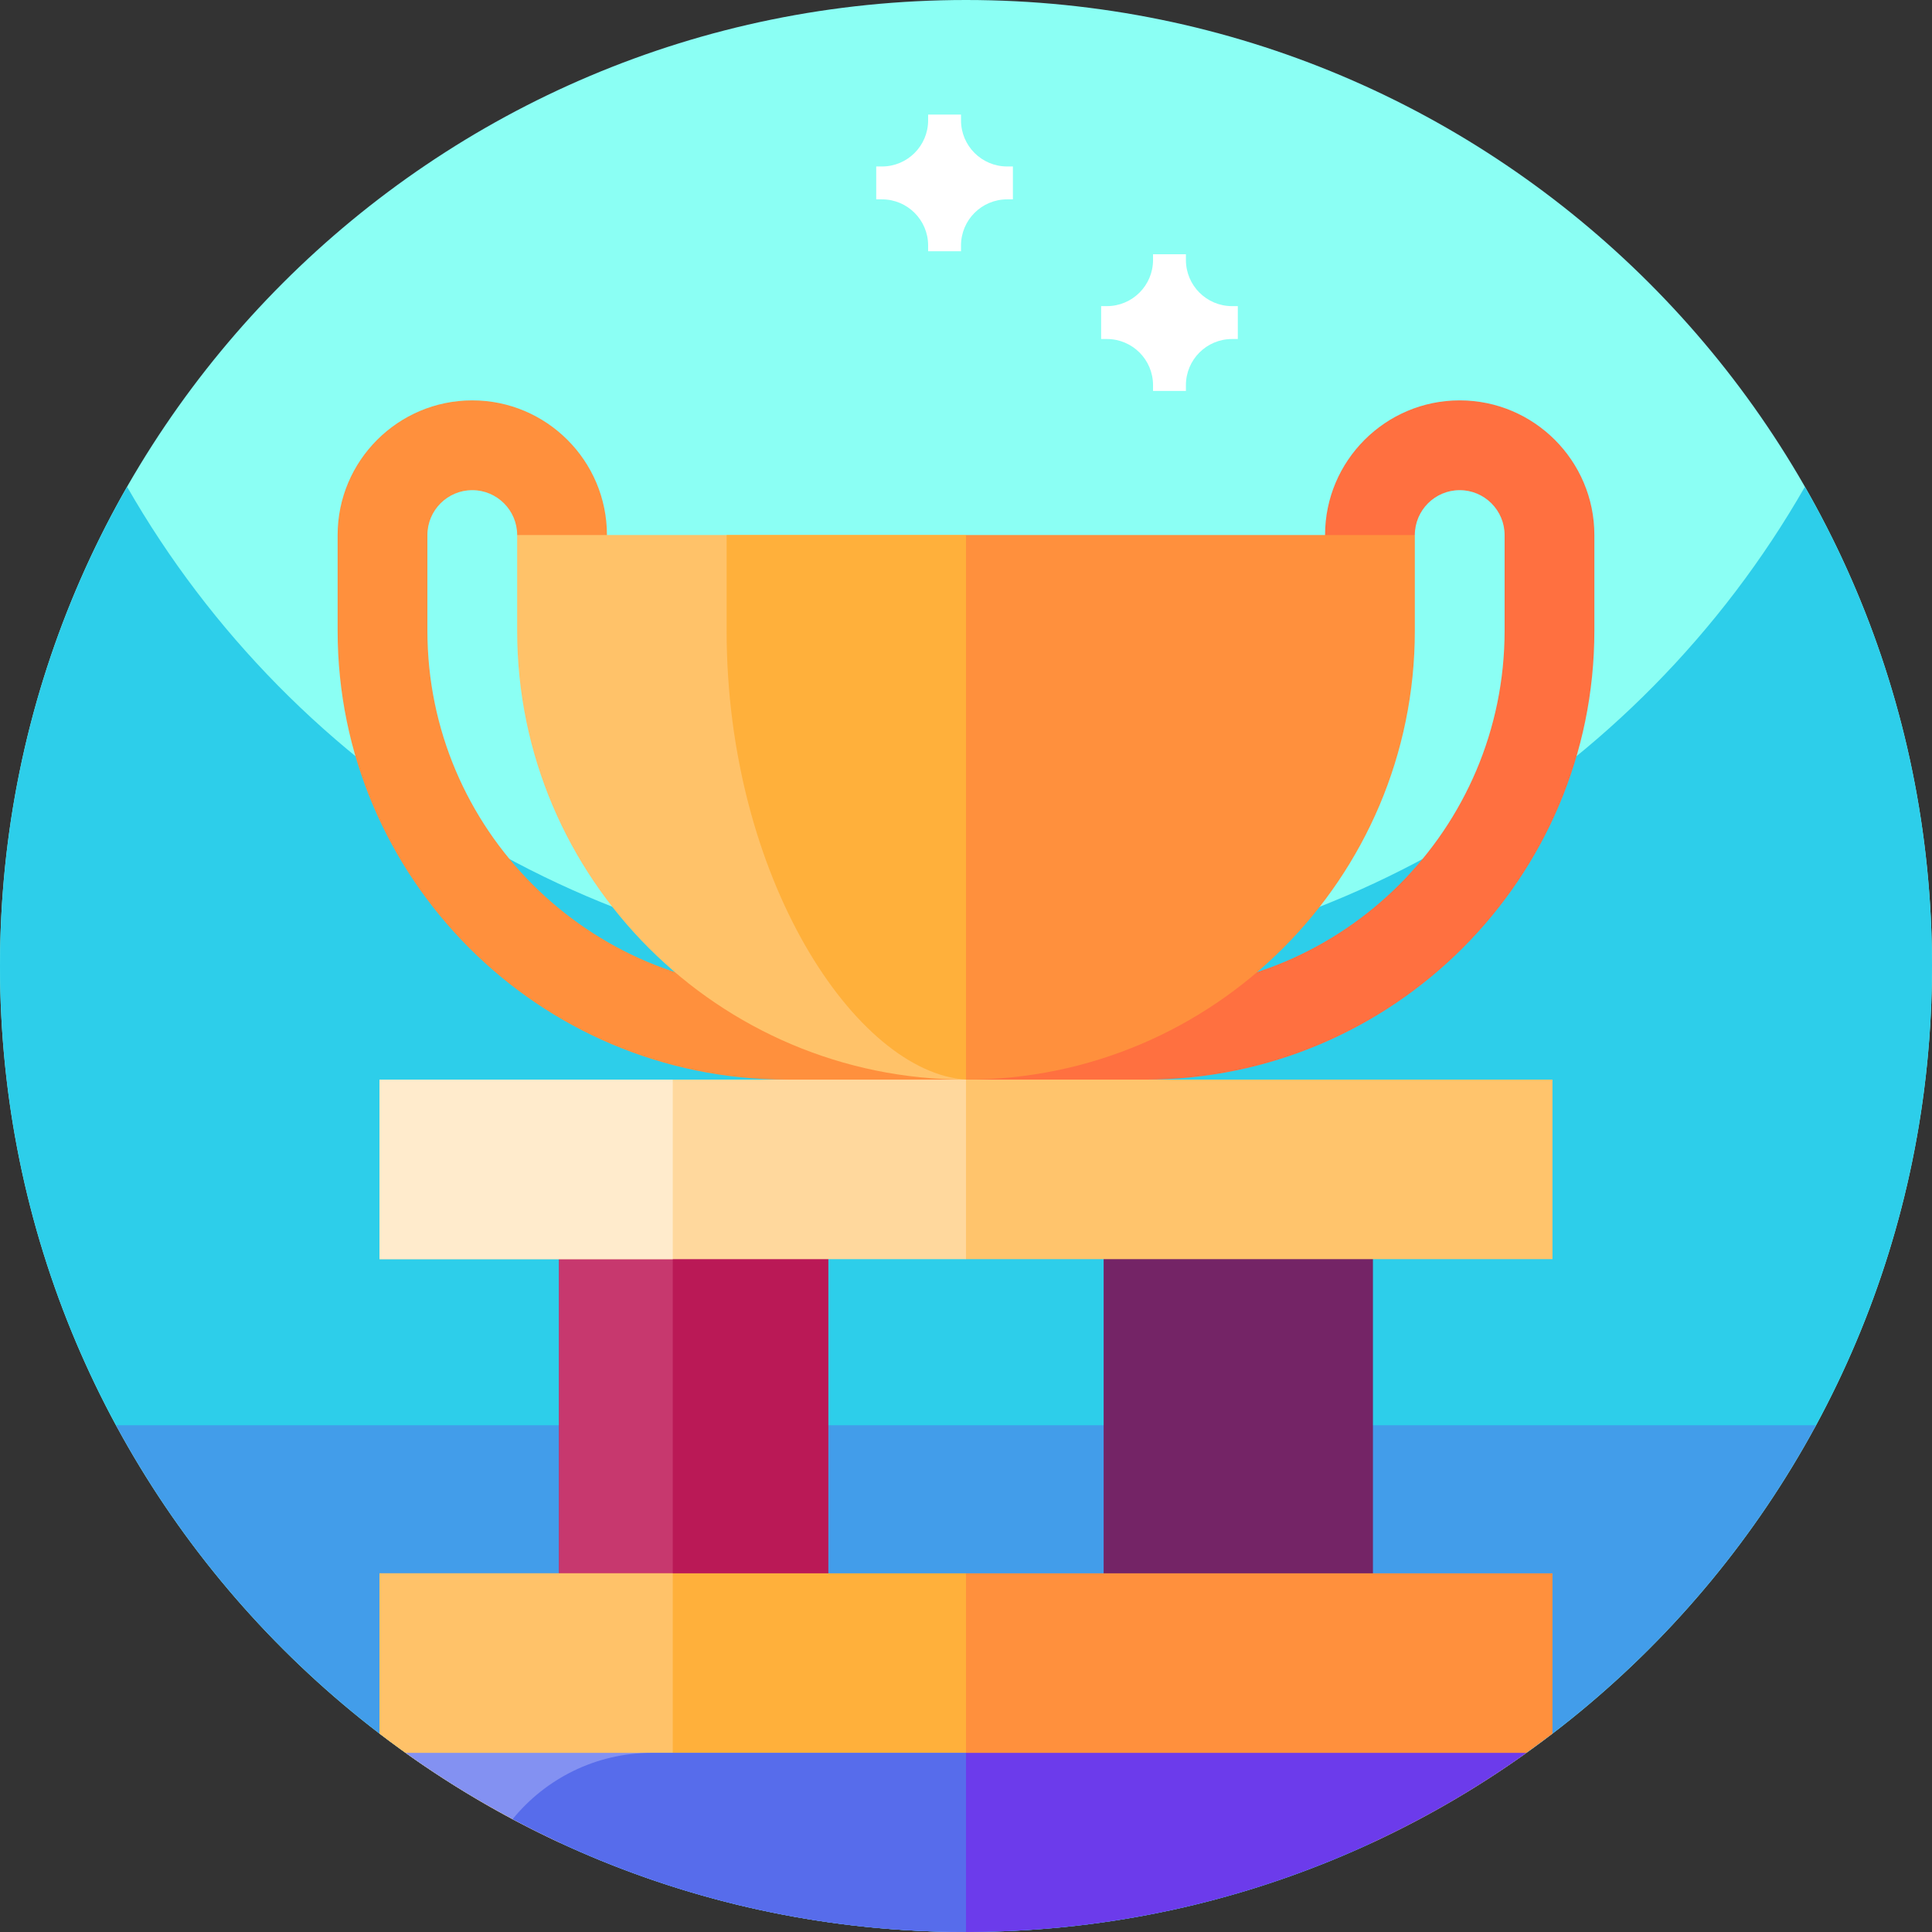 <svg id="Capa_1" enable-background="new 0 0 512 512" height="512" viewBox="0 0 512 512" width="512" xmlns="http://www.w3.org/2000/svg"><rect x="0" y="0" width="512" height="512" fill="#333333" stroke="none"/><g><g><path d="m512 256c0 141.387-114.613 256-256 256s-256-114.613-256-256 114.613-256 256-256 256 114.613 256 256zm0 0" fill="#8bfff4"/><path d="m512 256c0 26.051-3.891 51.191-11.129 74.871-5.031 16.469-11.672 32.231-19.75 47.109-8.25 15.2-147.391 34.039-225.121 34.039s-216.871-18.839-225.109-34.039c-3.289-6.031-6.332-12.21-9.121-18.531-14-31.629-21.77-66.629-21.77-103.449 0-46.219 12.25-89.57 33.68-127 44.121 77.07 127.16 129 222.32 129s178.211-51.93 222.32-129c21.43 37.43 33.68 80.781 33.68 127zm0 0" fill="#2dceea"/><path d="m481.262 377.699c-7.16 13.223-15.434 25.742-24.723 37.43-8.437 10.633-17.719 20.57-27.719 29.723-45.539 41.699-106.211 67.148-172.82 67.148s-127.281-25.449-172.82-67.148c-10-9.153-19.282-19.09-27.719-29.723-9.289-11.688-17.563-24.207-24.723-37.43zm0 0" fill="#429dea"/></g><g><path d="m148.156 321.794h71.367v130.84h-71.367z" fill="#ba1956"/><path d="m148.156 321.794h30.133v130.84h-30.133z" fill="#c7386e"/><path d="m292.476 321.794h71.367v130.84h-71.367z" fill="#742466"/><path d="m126.078 476.608c7.207 4.254 14.64 8.164 22.278 11.709h215.288c17.024-7.901 33.031-17.617 47.777-28.901v-42.466h-155.421z" fill="#ff903d"/><path d="m100.578 459.415c14.747 11.285 30.754 21 47.778 28.902h107.644v-71.367h-155.422z" fill="#ffb03b"/><path d="m100.578 459.415c14.747 11.285 30.754 21 47.778 28.902h29.933v-71.367h-77.711z" fill="#ffc269"/><path d="m386.839 106.106c-19.676 0-35.684 16.008-35.684 35.684v15.859l23.789-15.859c0-6.559 5.336-11.895 11.895-11.895s11.895 5.336 11.895 11.895v25.375c0 52.469-42.687 95.156-95.156 95.156h-47.578l-23.789 11.895 23.789 35.683 47.578-23.789c65.587 0 118.945-53.359 118.945-118.945v-25.375c0-19.676-16.008-35.684-35.684-35.684z" fill="#ff7040"/><path d="m208.421 262.321c-52.469 0-95.156-42.687-95.156-95.156v-25.375c0-6.559 5.336-11.895 11.895-11.895s11.895 5.336 11.895 11.895l23.789 23.789v-23.789c0-19.676-16.008-35.684-35.684-35.684s-35.684 16.008-35.684 35.684v25.375c0 65.587 53.358 118.945 118.945 118.945l47.579 23.789v-47.578z" fill="#ff903d"/><path d="m404.528 464.528h-148.528l-47.578 23.789 47.36 23.68c.073 0 .145.003.218.003 55.377 0 106.643-17.586 148.528-47.472z" fill="#6c3beb"/><path d="m256 512v-47.472h-148.528c41.885 29.886 93.151 47.472 148.528 47.472z" fill="#8391f2"/><path d="m135.853 482.094c35.83 19.079 76.721 29.906 120.147 29.906v-47.472h-83.262c-14.864 0-28.153 6.855-36.885 17.566z" fill="#576ceb"/><path d="m256 141.79-63.438 72.16 63.438 72.16c65.587 0 118.945-53.359 118.945-118.945v-25.375z" fill="#ff903d"/><path d="m137.054 141.79v25.375c0 65.587 53.359 118.945 118.945 118.945v-144.32z" fill="#ffc269"/><path d="m192.562 141.79v25.375c0 65.587 34.319 117.025 63.438 118.945v-144.32z" fill="#ffb03b"/><path d="m411.421 286.11h-155.421l-47.579 23.789 47.579 23.789h155.421z" fill="#ffc46c"/><path d="m100.578 286.11h155.422v47.578h-155.422z" fill="#ffd89d"/><path d="m100.578 286.11h77.711v47.578h-77.711z" fill="#ffebcc"/></g><g fill="#fff"><path d="m268.429 44.116h-1.524c-6.754 0-12.226-5.477-12.226-12.227v-1.523h-8.715v1.523c0 6.75-5.477 12.227-12.227 12.227h-1.527v8.715h1.527c6.75 0 12.227 5.472 12.227 12.226v1.528h8.715v-1.528c0-6.754 5.472-12.226 12.226-12.226h1.524zm0 0"/><path d="m328.031 81.127h-1.524c-6.754 0-12.226-5.477-12.226-12.227v-1.523h-8.715v1.523c0 6.75-5.477 12.227-12.227 12.227h-1.527v8.715h1.527c6.75 0 12.227 5.472 12.227 12.226v1.528h8.715v-1.528c0-6.754 5.472-12.226 12.226-12.226h1.524zm0 0"/></g></g></svg>